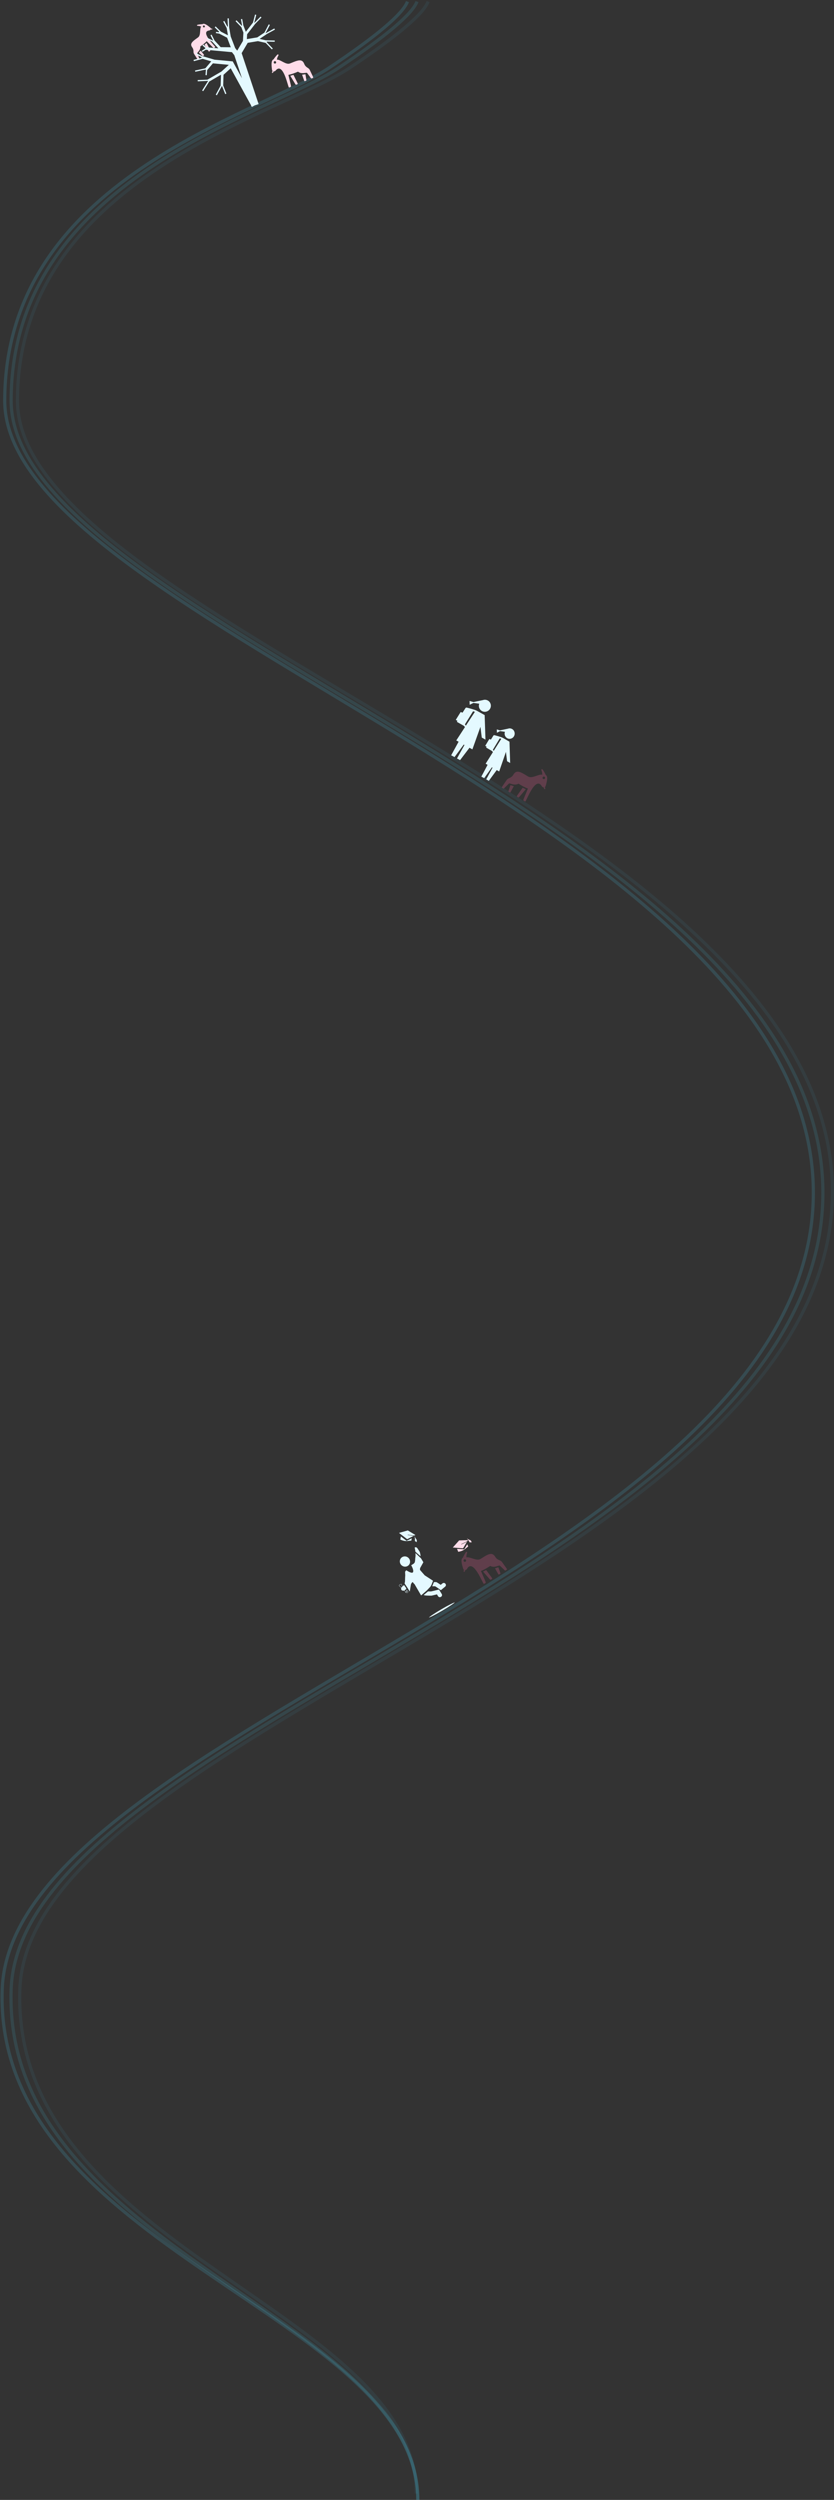 <?xml version="1.0" encoding="UTF-8"?>
<svg version="1.1" viewBox="0 0 525 1572" xmlns="http://www.w3.org/2000/svg">
<rect x="0" y="0" width="525" height="1572" fill="#333333" stroke="none"/>
<title>path</title>
<desc>Created with Sketch.</desc>
<g fill="none" fill-rule="evenodd">
<g transform="translate(-249 -676)">
<g transform="translate(250 677)">
<g stroke="#4AD5FD" stroke-width="2">
<path d="m261.5 1.1369e-13c-3.011 7.877-19.486 21.785-49.424 41.723-44.908 29.907-206.07 69.996-206.07 209.28s511 265.65 511 498-505.29 337.71-511 501c-5.709 163.29 256.01 204.59 256.01 321" opacity=".117"/>
<path d="m255.5 1.1369e-13c-3.011 7.876-19.486 21.782-49.425 41.718-44.908 29.904-204.1 70.016-204.1 209.28s509.02 265.67 509.02 498-504.9 337.73-510.61 501c-5.709 163.27 261.62 204.6 261.62 321" opacity=".15"/>
<path d="m268.5 1.1369e-13c-3.011 7.874-19.486 21.776-49.424 41.706-44.908 29.896-209.08 70.068-209.08 209.29s513 265.24 513 497.5-505.79 338.28-511.5 501.5c-5.709 163.22 249.51 200.63 249.51 317" opacity=".063"/>
</g>
<g transform="translate(235 958)">
<path transform="translate(26 31) rotate(-30) translate(-26 -31)" d="m29.653 3l2.484 5.991 4.632 0.259-2.959-2.28c-0.039-0.03-0.056-0.08-0.041-0.127 0.015-0.046 0.058-0.079 0.108-0.08 0.028-9.1634e-4 0.055 0.008 0.076 0.025l3.101 2.392c0.032 0.02 0.052 0.054 0.054 0.091l0.822 0.046-2.689-4.889-5.587-1.427h-1.2e-5zm-0.088 2.525l-1.265 1.529s1.228 2.074 3.452 3.054l2.225 0.98 0.924-1.163-3.597-0.202-1.74-4.197zm7.511 4.437v0.001h0.014l-0.014-0.001zm0 0.001h-0.202l-0.022 0.585-1.091 1.931 0.644 1.153 0.702-1.095-0.069-1.963 0.038-0.61h7.18e-5zm-3.488 5.956l-0.35 1.078c-0.064 0.177 0.041-0.098-0.039 0.113-0.31 0.812-0.29 0.757-0.508 1.324l1.372 4.117c0.638-1.229 0.884-2.478 0.884-2.478l0.049-0.185-0.027-0.9-0.029-0.533-0.02-0.193h-0.002c-0.04-0.863 0.01-0.596-0.118-1.324-0.115-0.658-0.553-1.038-1.21-1.02l-0.001-0.001v5.9e-6zm-9.609 1.277c-0.212-0.008-0.427 0.004-0.644 0.041-1.732 0.294-2.889 1.971-2.575 3.763 0.314 1.793 1.976 2.991 3.708 2.697 1.732-0.294 2.888-1.972 2.573-3.765-0.275-1.569-1.581-2.68-3.063-2.737v-4.13e-5zm8.354 2.039l-0.349 0.474c-0.111 0.342-0.635 1.29-1.431 2.202-0.157 0.179-0.429 0.748-1.04 1.514-0.098 0.123-0.154 0.118-0.25 0.241 0 0-0.119 0.208-0.122 0.212-0.187 0.237-1.075 0.499-1.075 0.499-0.868 0.036-1.442 0.056-1.94 0.098 1.975e-4 0.009 0.078 3.446-1.13 4.3-1.209 0.855-3.102-3.146-3.102-3.146l-1.034 0.37c-0.067 0.082-0.193 0.247-0.312 0.461-5.985e-4 0.005-0.002 0.017-0.004 0.025l-0.695 1.341-0.078 0.18c-0.244 0.346-0.51 0.749-0.768 1.153-0.528 0.824-0.974 1.562-1.093 1.768-0.329 0.567-0.745 1.031-1.111 1.384l0.195 3.105 0.026-0.007 0.053 2.959 2.86-3.533c0.72-0.57 1.395-0.886 1.772-0.668 0.041 0.692 0.125 1.236 0.308 1.661l0.006-0.001 0.026 8.187 4.635-0.899 3.159-0.942 1.045-0.543 2.283-1.852-2.824-5.551h-0.006l-0.853-4.292v-0.001c-0.071-0.362 0.541-1.017 0.639-1.118l0.012 0.056c0.008-0.033 0.016-0.06 0.025-0.094l3.555-2.12-0.047-2.85-1.337-4.569h2.39e-5zm-18.446 12.081c-0.452 0.044-0.794 0.345-0.8 0.35-0.009 0.005-0.02 0.011-0.035 0.028-0.019 0.022-0.038 0.056-0.047 0.101-0.017 0.09 0.003 0.218 0.104 0.419 0.043 0.086 0.129 0.311 0.228 0.59 0.088 0.247 0.189 0.544 0.287 0.833-0.021 0.012-0.067 0.032-0.075 0.038-0.034 0.024-0.062 0.063-0.086 0.095-0.031 0.04-0.087 0.114-0.115 0.161-0.029 0.048-0.054 0.091-0.086 0.143-0.035 0.056-0.056 0.103-0.086 0.166-0.026 0.065-0.05 0.113-0.07 0.187-0.023 0.083-0.035 0.145-0.039 0.235-0.003 0.061 5.986e-4 0.125 0.011 0.186 0.011 0.064 0.034 0.142 0.049 0.205 0.021 0.068 0.056 0.136 0.101 0.203 0.037 0.056 0.086 0.126 0.133 0.179 0.043 0.048 0.086 0.09 0.131 0.133 0.05 0.048 0.106 0.085 0.153 0.125 0.023 0.019 0.053 0.035 0.08 0.055 0.133 0.101 0.295 0.185 0.295 0.185 0.31 0.149 0.169 0.088 0.374 0.161 0.018-0.003 0.043-0.006 0.067-0.008 0.016 0.148 0.034 0.288 0.043 0.445 0.03 0.526 0.03 1.045 0.037 1.218l0.159 0.005c0.016-0.16 0.119-0.325 0.266-0.448 0.129-0.108 0.294-0.161 0.454-0.178l-0.005 0.021c-0.335 0.037-0.608 0.282-0.608 0.612 0 0.026 0.003 0.053 0.012 0.075 0.008 0.023 0.023 0.063 0.055 0.179l0.008 0.028 0.318 0.218 0.006 0.002c0.268 0.127 0.526 0.062 0.713-0.079 0.187-0.141 0.315-0.35 0.367-0.534l0.004-0.015-0.002-0.015c-0.002-0.017-0.025-0.022-0.03-0.039l0.02-0.005c-3.831e-4 -0.002 1.197e-4 -0.002 0-0.004-0.005-0.024-0.01-0.042-0.013-0.054-0.002-0.006-0.004-0.012-0.007-0.019-0.002-0.003-0.002-0.008-0.006-0.014-0.002-0.003-0.008-0.01-0.008-0.011l-0.066-0.179-0.026-0.014c0.007 0.003-0.013-0.008-0.031-0.034-0.018-0.026-0.04-0.065-0.066-0.113-0.051-0.096-0.11-0.231-0.176-0.39-0.103-0.252-0.225-0.593-0.344-0.93l0.689-0.188-0.23-2.687-1.256 0.341c-0.023-0.261 0.022-0.598 0.088-0.89 0.083-0.366 0.187-0.659 0.187-0.659l0.025-0.069-0.671-0.278c-0.161-0.067-0.322-0.082-0.472-0.068-0.002 2.299e-4 -0.005 0-0.007 0l1.078e-4 -2.181e-4zm0.016 0.155c0.13-0.013 0.264 5.895e-4 0.401 0.058l0.537 0.222c-0.019 0.055-0.096 0.27-0.172 0.606-0.07 0.31-0.124 0.666-0.088 0.966l-0.734 0.2c-0.03 0.013-0.047 0.025-0.08 0.041-0.095-0.281-0.192-0.569-0.278-0.81-0.1-0.281-0.183-0.501-0.236-0.608-0.092-0.184-0.096-0.281-0.088-0.321 0.003-0.02 0.009-0.027 0.011-0.029h0.004l0.008-0.007s0.326-0.277 0.716-0.315v-0.001l-5.39e-5 -3.54e-5zm1.477 4.384c0.12 0.342 0.243 0.689 0.349 0.948 0.045 0.11 0.084 0.188 0.124 0.273-0.113-0.062-0.224-0.131-0.369-0.131-0.226 0-0.448 0.096-0.621 0.24-0.092 0.077-0.114 0.193-0.171 0.293-0.004-0.237-0.004-0.541-0.029-0.958-0.009-0.16-0.029-0.304-0.045-0.456l0.762-0.208zm0.104 1.248c0.065 0 0.106 0.042 0.162 0.058-0.056-0.008-0.108-0.039-0.162-0.039h-0.047c0.016-0.002 0.03-0.019 0.047-0.019v-5.89e-5zm0 0.175c0.139 0 0.302 0.036 0.426 0.101 0.119 0.062 0.19 0.148 0.209 0.247-0.046 0.145-0.15 0.321-0.296 0.432-0.152 0.115-0.33 0.164-0.545 0.064l-0.259-0.175c-0.024-0.085-0.043-0.144-0.05-0.163-0.008-0.023-0.004 0.002-0.004-0.024 0-0.267 0.228-0.481 0.518-0.481h1.8e-5zm0.769 0.253h0.006s1.377e-4 -5.718e-4 0 0.002c-4.79e-5 5.894e-4 -0.001 0.005-0.001 0.007-5.985e-4 -0.004-0.003-0.005-0.005-0.009l-1.197e-4 -5.89e-5zm-0.025 0.055v0.001c-0.005 0.004-0.011 0.008-0.011 0.007 5.38e-5 -2.36e-5 -0.028 0.007-0.027 0.007 4.79e-5 0-0.013-0.001-0.021-0.001l0.06-0.014v-5.9e-5zm17.018 3.184l-2.258 1.743c0.099 0.062 0.2 0.122 0.3 0.183 0.554 0.338 0.98 0.587 1.297 0.764 0.036 0.063 0.066 0.112 0.116 0.206 0.159 0.299 0.367 0.715 0.567 1.129 0.4 0.828 0.773 1.649 0.773 1.649l0.428 0.936 3.393-0.574c1.8-0.276 1.336-2.941-0.454-2.61l-1.352 0.229c-0.142-0.304-0.172-0.379-0.359-0.767-0.208-0.431-0.424-0.866-0.615-1.224-0.095-0.179-0.181-0.336-0.273-0.485-0.046-0.074-0.092-0.145-0.161-0.234-0.069-0.089-0.063-0.198-0.494-0.425 0.026 0.013-0.405-0.228-0.905-0.522zm-6.143 3.225l-3.508 0.596c0.097 0.111 0.172 0.199 0.183 0.214 0.307 0.429 0.45 0.462 0.676 0.627 0.225 0.165 0.485 0.338 0.762 0.516 0.554 0.357 1.179 0.731 1.641 1.003 0.333 0.196 0.515 0.305 0.684 0.394 0.34 0.179 0.31 0.129 0.455 0.176 0.145 0.048 0.324 0.103 0.529 0.166 0.411 0.126 0.926 0.278 1.434 0.427 0.537 0.157 0.678 0.197 1.057 0.306l0.038 1.317c0.027 1.79 2.765 1.713 2.688-0.075l-0.094-3.244-0.941-0.269s-0.977-0.28-1.981-0.574c-0.502-0.147-1.012-0.297-1.403-0.416-0.196-0.06-0.363-0.113-0.478-0.151-0.045-0.015-0.095-0.038-0.133-0.055-0.05-0.029-0.213-0.118-0.478-0.274-0.324-0.19-0.736-0.439-1.131-0.684l2.39e-5 2.36e-5zm1.684 13.935c-2.617 0.013-4.986 0.093-6.698 0.211-0.856 0.059-1.548 0.128-2.022 0.202-0.237 0.037-0.42 0.076-0.537 0.113-0.059 0.019-0.1 0.037-0.121 0.051-0.003 0.002-0.003 0.002-0.005 0.004 0.002 0.002 0.002 5.069e-4 0.005 0.004 0.021 0.013 0.063 0.031 0.122 0.049 0.117 0.036 0.302 0.074 0.54 0.108 0.475 0.07 1.166 0.131 2.023 0.181 1.713 0.101 4.084 0.159 6.7 0.146 2.617-0.013 4.986-0.094 6.698-0.212 0.856-0.059 1.548-0.127 2.022-0.201 0.237-0.037 0.42-0.076 0.537-0.113 0.059-0.019 0.1-0.037 0.121-0.051 0.003-0.002 0.002-0.004 0.005-0.005-0.002-0.002-0.002-5.07e-4 -0.005-0.004-0.021-0.013-0.063-0.031-0.122-0.049-0.117-0.036-0.301-0.072-0.539-0.107-0.475-0.07-1.167-0.132-2.024-0.182-1.713-0.101-4.084-0.158-6.7-0.145z" fill="#E4F9FF"/>
<path transform="translate(67 24.5) rotate(148) translate(-67 -24.5)" d="m78.282 27.95c-0.839 3.204-1.751 6.123-3.532 6.086-0.944 0.654-2.366 1.455-3.289 1.866-0.833 0.37-1.211-0.386-0.346-0.917 1.085-0.869 1.158-1.266 1.692-1.942-2.296-0.708-4.101-5.56-7.089-5.56h-2.673c-4.182 0-5.865-0.821-5.865-3.717 0-2.897-1.777-3.315-1.887-5.069l-0.267-4.457c-0.079-1.255-0.016-1.239 0.629-1.239h0.377c0.535 0 0.503-0.016 0.786 1.239l0.896 3.379c1.163 0.563 3.774 0.499 5.157 2.897 2.547-0.08 5.11 0.08 6.651 0.402l1.022-6.742c0.173-1.159 0.362-1.175 0.755-1.175h0.629c0.425 0 0.487-0.064 0.377 1.191l-0.283 3.347c-0.723 8.496 1.006 10.878 4.104 9.204 1.337-0.724 2.374 0.354 2.154 1.207zm-2.849 3.886c0-0.515-0.393-0.788-0.786-0.788s-0.786 0.274-0.786 0.788c0 0.563 0.393 0.837 0.786 0.837s0.786-0.274 0.786-0.837zm-9.431-17.645c-0.094-1.255 0.047-1.191 0.44-1.191h0.613c0.377 0 0.44 0 0.629 1.175l0.912 5.713-2.17-0.209-0.425-5.487zm11.596 12.423l-0.011 0.024c0.209 0.125 0.35 0.229 0.421 0.313 0.068 0.08 0.136 0.183 0.203 0.308-0.07 0.063-0.145 0.129-0.224 0.197l-0.648-0.657 0.257-0.186zm0.047-0.034l0.641-0.463c0.285-0.161 0.51-0.153 0.673 0.025 0.145 0.158-0.093 0.52-0.713 1.086-0.073-0.149-0.137-0.252-0.192-0.309-0.059-0.061-0.195-0.174-0.409-0.339zm-16.501-8.945l-2.154-0.531 0.645-2.864c0.283-1.239 0.126-1.239 0.723-1.239h0.487c0.503 0 0.519-0.016 0.456 1.239l-0.157 3.395zm17.041 9.22c0.186-0.138 0.302-0.229 0.35-0.273 0.047-0.044 0.147-0.164 0.298-0.357-0.178 0.151-0.297 0.256-0.356 0.315-0.06 0.059-0.157 0.164-0.291 0.315z" fill="#FD64A0" fill-opacity=".221" fill-rule="nonzero"/>
<path transform="translate(55 12.5) rotate(-62) translate(-55 -12.5)" d="m51.314 10.731l1.807 4.152 3.736 0.2-0.96 1.151-2.311-0.969c-2.31-0.969-3.586-3.022-3.586-3.022l1.313-1.512zm-0.542-2.731h1.24e-5l5.804 1.411 2.793 4.837-0.853-0.045c-0.002-0.037-0.023-0.07-0.056-0.09l-3.221-2.366c-0.023-0.017-0.051-0.025-0.079-0.024-0.051 0.002-0.096 0.033-0.112 0.079s0.001 0.096 0.042 0.125l3.074 2.256-4.811-0.256-2.58-5.927zm9.197 5.371h-7.46e-5l-0.04 0.604 0.072 1.942-0.729 1.083-0.669-1.14 1.134-1.91 0.022-0.578h0.21z" fill="#FFDDEA"/>
</g>
<g transform="translate(283 439)" fill-rule="nonzero">
<path transform="translate(48 51.5) scale(-1 1) rotate(149) translate(-48 -51.5)" d="m59.282 54.95c-0.839 3.204-1.751 6.123-3.532 6.086-0.944 0.654-2.366 1.455-3.289 1.866-0.833 0.37-1.211-0.386-0.346-0.917 1.085-0.869 1.158-1.266 1.692-1.942-2.296-0.708-4.101-5.56-7.089-5.56h-2.673c-4.182 0-5.865-0.821-5.865-3.717 0-2.897-1.777-3.315-1.887-5.069l-0.267-4.457c-0.079-1.255-0.016-1.239 0.629-1.239h0.377c0.535 0 0.503-0.016 0.786 1.239l0.896 3.379c1.163 0.563 3.774 0.499 5.157 2.897 2.547-0.08 5.11 0.08 6.651 0.402l1.022-6.742c0.173-1.159 0.362-1.175 0.755-1.175h0.629c0.425 0 0.487-0.064 0.377 1.191l-0.283 3.347c-0.723 8.496 1.006 10.878 4.104 9.204 1.337-0.724 2.374 0.354 2.154 1.207zm-2.849 3.886c0-0.515-0.393-0.788-0.786-0.788s-0.786 0.274-0.786 0.788c0 0.563 0.393 0.837 0.786 0.837s0.786-0.274 0.786-0.837zm-9.431-17.645c-0.094-1.255 0.047-1.191 0.44-1.191h0.613c0.377 0 0.44 0 0.629 1.175l0.912 5.713-2.17-0.209-0.425-5.487zm11.596 12.423l-0.011 0.024c0.209 0.125 0.35 0.229 0.421 0.313 0.068 0.08 0.136 0.183 0.203 0.308-0.07 0.063-0.145 0.129-0.224 0.197l-0.648-0.657 0.257-0.186zm0.047-0.034l0.641-0.463c0.285-0.161 0.51-0.153 0.673 0.025 0.145 0.158-0.093 0.52-0.713 1.086-0.073-0.149-0.137-0.252-0.192-0.309-0.059-0.061-0.195-0.174-0.409-0.339zm-16.501-8.945l-2.154-0.531 0.645-2.864c0.283-1.239 0.126-1.239 0.723-1.239h0.487c0.503 0 0.519-0.016 0.456 1.239l-0.157 3.395zm17.041 9.22c0.186-0.138 0.302-0.229 0.35-0.273 0.047-0.044 0.147-0.164 0.298-0.357-0.178 0.151-0.297 0.256-0.356 0.315-0.06 0.059-0.157 0.164-0.291 0.315z" fill="#FD64A0" fill-opacity=".221"/>
<path d="m21.6 25.096l-0.511-15.426-0.041 0.073 0.028-0.078s-3.687-2.064-4.924-2.739c-1.459-0.795-6.233-1.936-6.233-1.936-0.332-0.14-0.716-0.018-0.906 0.288l-1.839 2.858-1.191-0.396-3.067 4.916 1.035 0.646-0.375 0.601 4.489 2.553c0.186 0.264 0.402 0.508 0.631 0.741l-5.476 8.41 1.469 0.814-4.689 8.534 2.14 1.122 5.782-7.865 0.468 0.259-4.717 8.455 1.938 1.074 5.921-7.787 1.835 1.017 5.069-14.18 0.842 6.76 2.322 1.287zm-12.327-8.787c-0.229-0.256-0.431-0.532-0.602-0.826l5.118-8.204c0.41 0.028 0.75 0.227 1.144 0.358l-5.66 8.672zm14.079-15.651c1.723 1.169 2.167 3.526 0.988 5.262-1.179 1.737-3.534 2.195-5.257 1.026-1.466-0.994-1.999-2.847-1.401-4.447l-3.68-0.473-2.333 1.163-0.07-2.422 2.388 0.703 5.954-1.22c0.357-0.131 0.73-0.207 1.108-0.227l0.106-0.022 0.005 0.016c0.755-0.018 1.521 0.187 2.192 0.642z" fill="#E4F9FF"/>
<path d="m37.144 39.794l-0.429-13.397-0.034 0.063 0.024-0.068s-3.097-1.793-4.136-2.378c-1.225-0.691-5.236-1.681-5.236-1.681-0.279-0.121-0.601-0.015-0.761 0.25l-1.545 2.482-1-0.344-2.576 4.269 0.87 0.561-0.315 0.522 3.771 2.217c0.156 0.229 0.337 0.441 0.53 0.644l-4.6 7.303 1.234 0.707-3.939 7.412 1.798 0.975 4.856-6.83 0.393 0.225-3.962 7.343 1.628 0.933 4.974-6.763 1.541 0.883 4.258-12.315 0.707 5.87 1.95 1.117zm-10.355-7.63c-0.193-0.222-0.362-0.462-0.506-0.718l4.299-7.125c0.344 0.024 0.63 0.197 0.961 0.311l-4.755 7.531zm11.826-13.592c1.447 1.015 1.821 3.062 0.83 4.569-0.99 1.509-2.968 1.907-4.415 0.891-1.231-0.863-1.679-2.472-1.177-3.862l-3.091-0.411-1.96 1.01-0.059-2.104 2.006 0.61 5.001-1.06c0.3-0.113 0.613-0.18 0.931-0.197l0.089-0.019 0.004 0.014c0.634-0.016 1.278 0.162 1.841 0.558z" fill="#E4F9FF"/>
</g>
<g transform="translate(111)" fill-rule="nonzero">
<path transform="translate(70.5 42) rotate(158) translate(-70.5 -42)" d="m81.312 45.3c-0.804 3.064-1.678 5.857-3.385 5.821-0.905 0.625-2.268 1.391-3.152 1.785-0.799 0.354-1.16-0.369-0.332-0.877 1.04-0.831 1.11-1.211 1.622-1.857-2.2-0.677-3.93-5.318-6.793-5.318h-2.562c-4.008 0-5.62-0.785-5.62-3.556 0-2.771-1.703-3.171-1.808-4.848l-0.256-4.264c-0.075-1.201-0.015-1.185 0.603-1.185h0.362c0.512 0 0.482-0.015 0.753 1.185l0.859 3.232c1.115 0.539 3.616 0.477 4.942 2.771 2.441-0.077 4.897 0.077 6.374 0.385l0.979-6.449c0.166-1.108 0.347-1.124 0.723-1.124h0.603c0.407 0 0.467-0.062 0.362 1.139l-0.271 3.202c-0.693 8.127 0.964 10.405 3.933 8.804 1.281-0.693 2.275 0.339 2.064 1.154zm-2.73 3.717c0-0.493-0.377-0.754-0.753-0.754s-0.753 0.262-0.753 0.754c0 0.539 0.377 0.8 0.753 0.8s0.753-0.262 0.753-0.8zm-9.038-16.878c-0.09-1.201 0.045-1.139 0.422-1.139h0.588c0.362 0 0.422 0 0.603 1.124l0.874 5.464-2.079-0.2-0.407-5.249zm11.113 11.883l-0.01 0.023c0.201 0.119 0.335 0.219 0.404 0.3 0.065 0.077 0.13 0.175 0.195 0.295-0.067 0.061-0.139 0.123-0.215 0.189l-0.621-0.629 0.247-0.178zm0.045-0.032l0.614-0.443c0.273-0.154 0.489-0.146 0.645 0.024 0.139 0.151-0.089 0.497-0.683 1.039-0.07-0.143-0.131-0.241-0.184-0.296-0.057-0.058-0.187-0.166-0.392-0.325zm-15.814-8.556l-2.064-0.508 0.618-2.74c0.271-1.185 0.121-1.185 0.693-1.185h0.467c0.482 0 0.497-0.015 0.437 1.185l-0.151 3.248zm16.331 8.82c0.178-0.132 0.29-0.219 0.335-0.261 0.045-0.042 0.14-0.156 0.285-0.342-0.17 0.145-0.284 0.245-0.341 0.302s-0.15 0.157-0.279 0.302z" fill="#FEDCE9"/>
<path transform="translate(14.885 23.795) scale(-1 1) rotate(216) translate(-14.885 -23.795)" d="m23.719 26.491c-0.657 2.504-1.371 4.786-2.766 4.756-0.739 0.511-1.853 1.137-2.576 1.459-0.653 0.289-0.948-0.302-0.271-0.717 0.85-0.679 0.907-0.989 1.325-1.518-1.798-0.553-3.211-4.345-5.551-4.345h-2.093c-3.275 0-4.592-0.641-4.592-2.905 0-2.264-1.391-2.591-1.478-3.962l-0.209-3.484c-0.062-0.981-0.012-0.968 0.492-0.968h0.295c0.419 0 0.394-0.013 0.616 0.968l0.702 2.641c0.911 0.44 2.955 0.39 4.038 2.264 1.995-0.063 4.002 0.063 5.208 0.314l0.8-5.27c0.135-0.906 0.283-0.918 0.591-0.918h0.492c0.332 0 0.382-0.05 0.295 0.931l-0.222 2.616c-0.566 6.641 0.788 8.502 3.213 7.194 1.046-0.566 1.859 0.277 1.687 0.943zm-2.231 3.037c0-0.402-0.308-0.616-0.616-0.616-0.308 0-0.616 0.214-0.616 0.616 0 0.44 0.308 0.654 0.616 0.654 0.308 0 0.616-0.214 0.616-0.654zm-7.385-13.791c-0.074-0.981 0.037-0.931 0.345-0.931h0.48c0.295 0 0.345 0 0.492 0.918l0.714 4.465-1.699-0.164-0.332-4.289zm9.08 9.709l-0.008 0.019c0.164 0.097 0.274 0.179 0.33 0.245 0.053 0.063 0.106 0.143 0.159 0.241-0.055 0.049-0.113 0.101-0.175 0.154l-0.507-0.514 0.202-0.145zm0.037-0.026l0.502-0.362c0.223-0.126 0.399-0.12 0.527 0.02 0.113 0.123-0.073 0.406-0.558 0.849-0.057-0.117-0.107-0.197-0.15-0.242-0.046-0.047-0.153-0.136-0.321-0.265zm-12.921-6.991l-1.687-0.415 0.505-2.239c0.222-0.968 0.098-0.968 0.566-0.968h0.382c0.394 0 0.406-0.013 0.357 0.968l-0.123 2.654zm13.344 7.206c0.146-0.108 0.237-0.179 0.274-0.214 0.037-0.035 0.115-0.128 0.233-0.279-0.139 0.118-0.232 0.2-0.279 0.246s-0.123 0.128-0.228 0.246z" fill="#FEDCE9"/>
<polygon transform="translate(39 38.5) rotate(-26) translate(-39 -38.5)" points="56.749 30.426 61.89 29.717 61.884 29.677 68 29.397 67.964 28.598 61.775 28.88 61.762 28.786 66.422 25.368 65.95 24.723 61.217 28.194 55.875 28.931 49.488 27.024 50.971 24.368 58.393 20.72 63.724 18.842 63.46 18.087 58.332 19.893 58.25 19.727 61.5 15.924 60.894 15.403 57.499 19.376 50.91 22.616 51.292 18.208 52.401 14.364 51.634 14.142 50.508 18.043 50.255 18.021 48.805 13.529 48.046 13.776 49.645 18.728 49.326 22.399 46.769 26.979 40.838 30.9 40.402 28.86 41.073 21.125 42.657 15.668 45 10.323 44.268 10 42.222 14.67 41.897 14.575 41.74 10.546 40.942 10.577 41.124 15.224 39.837 19.654 36.879 15.671 35.303 11.228 34.55 11.496 35.857 15.179 35.509 15.439 34.058 14.434 33.604 15.092 35.363 16.31 38.697 20.799 38.142 27.201 32.457 24.358 30.831 18.906 30.764 14.757 29.966 14.769 30.025 18.417 29.873 18.463 27.487 15.416 26.859 15.911 29.141 18.823 30.801 24.394 24.374 20.494 23.351 18.041 22.615 18.349 23.539 20.566 23.348 20.881 20.743 21.168 20.83 21.964 23.27 21.695 37.444 30.298 37.95 32.67 35.938 47.84 35.352 35.793 35.293 35.797 35.345 35.713 25.505 29.719 19.428 24.175 19.413 24.191 16.812 20.82 16.181 21.311 18.868 24.792 18.605 25.083 13.582 24.074 13.424 24.859 19.041 25.985 23.208 29.788 17.941 32.086 11.504 30.481 11.311 31.258 17.721 32.856 17.825 33.095 16.152 35.97 16.841 36.373 18.448 33.611 23.595 31.364 32.188 36.598 26.146 38.344 16.04 39.075 16.04 39.077 10.37 36.605 10.051 37.339 16.063 39.959 10 43.735 10.421 44.414 16.467 40.649 25.019 40.03 21.848 46.067 16.564 49.852 17.028 50.502 22.499 46.584 22.509 46.59 22.085 52.147 22.881 52.209 23.298 46.742 23.912 45.572 24.012 45.5 23.976 45.45 26.441 40.757 32.314 39.06 33.598 65.477 33.48 66.367 33.642 66.389 33.66 66.762 35.693 66.662 38.227 67 42.668 33.524 48.953 29.369 55.204 31.235 59.067 34.338 60.805 39.757 61.565 39.513 59.862 34.203 60.078 33.933 64.506 36.227 64.873 35.516 59.841 32.908" fill="#E4F9FF"/>
</g>
</g>
</g>
</g>
</svg>

